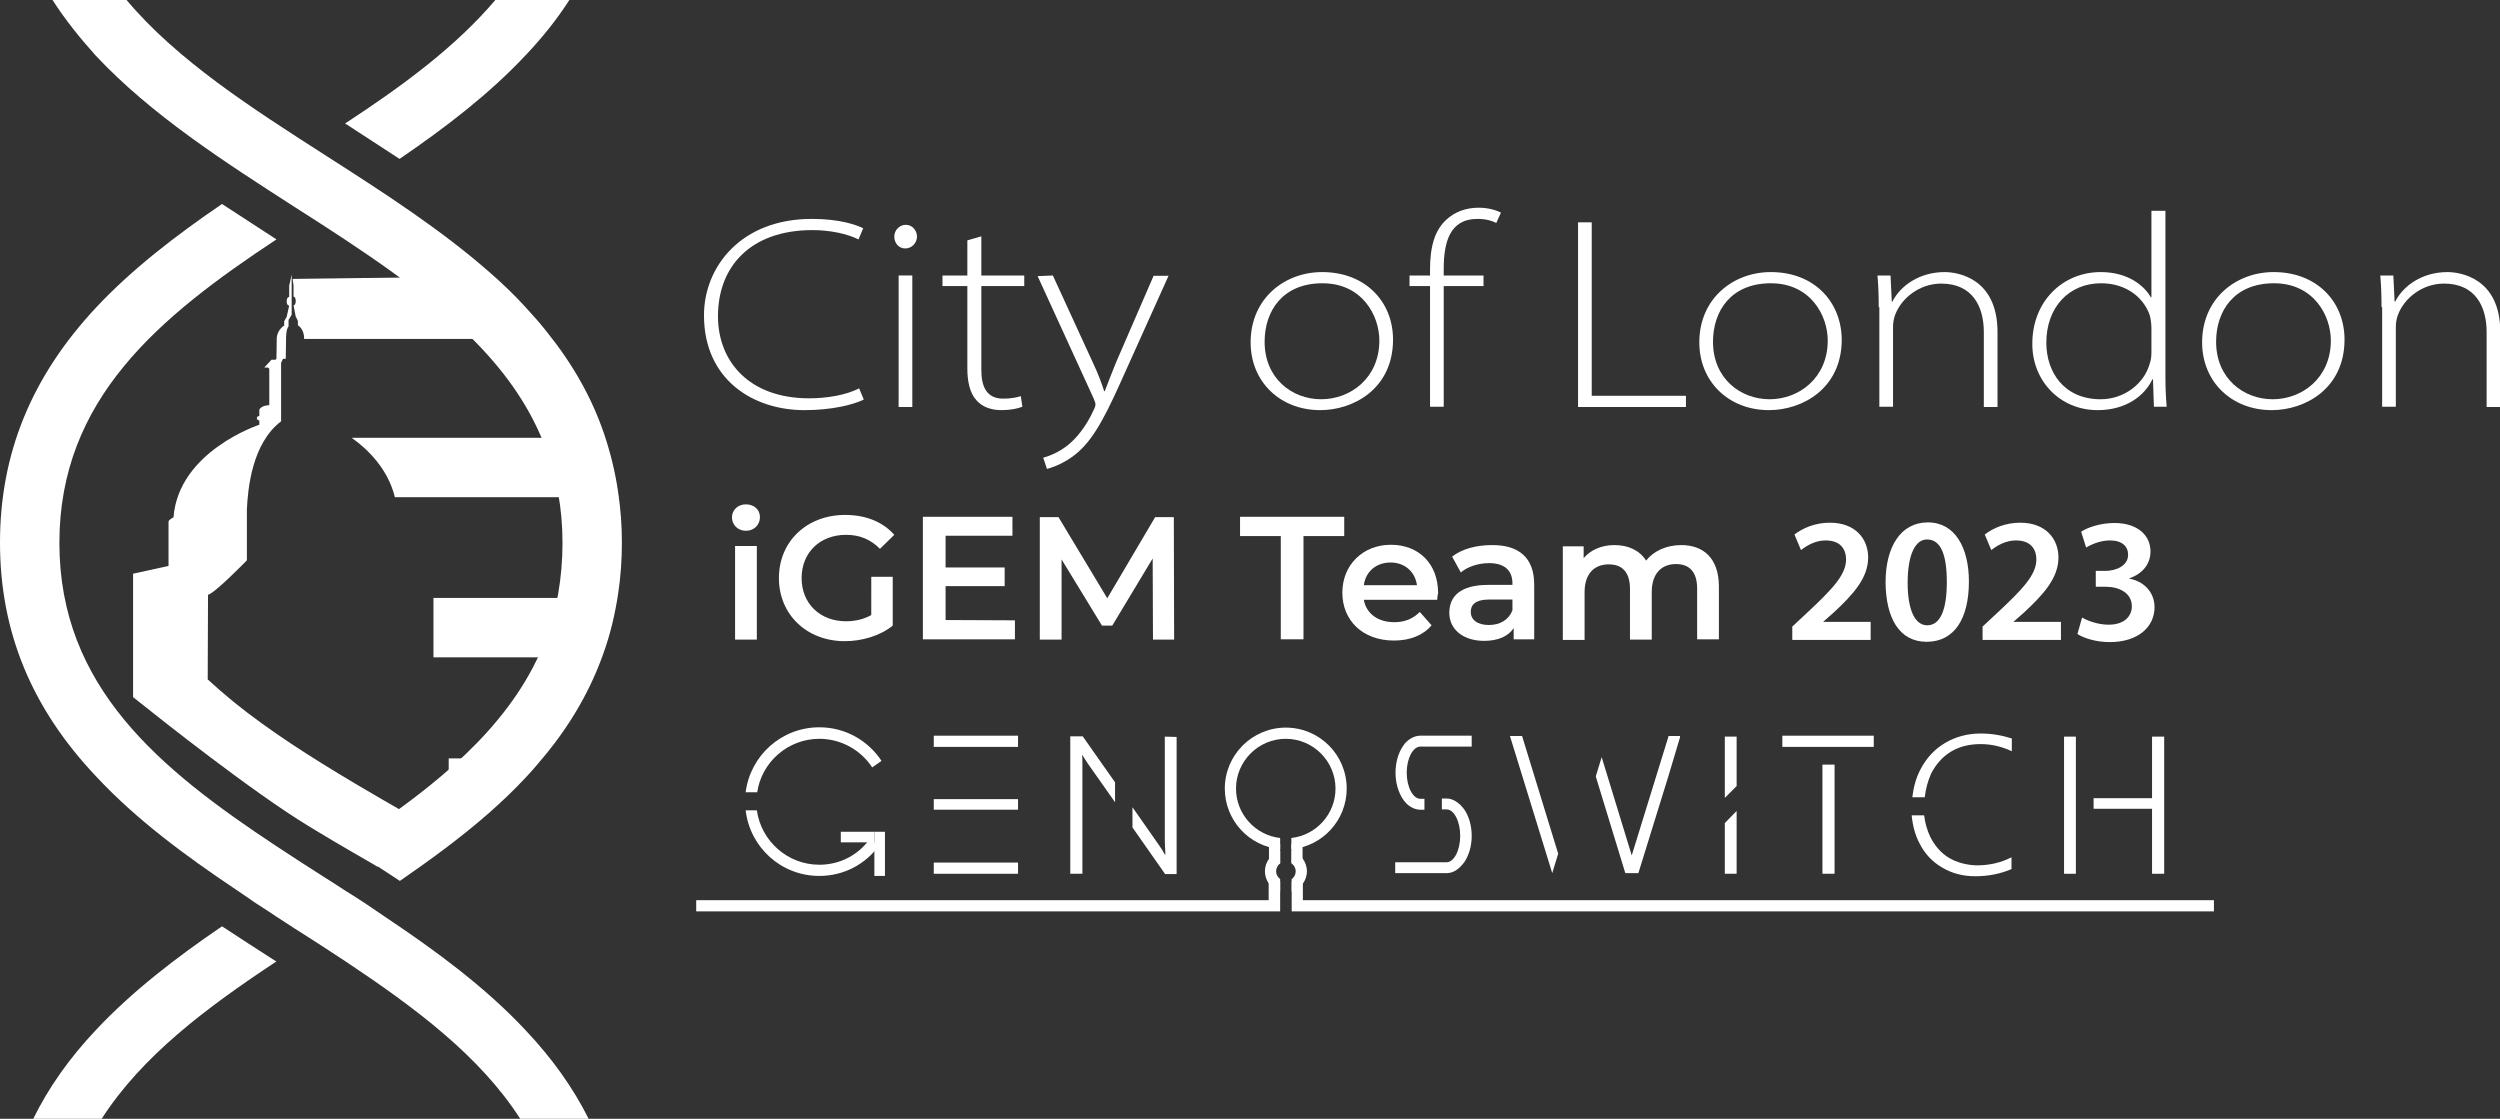 <?xml version="1.0" encoding="utf-8"?>
<!-- Generator: Adobe Illustrator 27.6.1, SVG Export Plug-In . SVG Version: 6.00 Build 0)  -->
<svg version="1.1" id="Layer_1" xmlns="http://www.w3.org/2000/svg" xmlns:xlink="http://www.w3.org/1999/xlink" x="0px" y="0px"
	 viewBox="0 0 804 359.8" style="enable-background:new 0 0 804 359.8;" xml:space="preserve">
<rect x="0" y="0" width="804" height="359.8" fill="#333333" stroke="none"/>
<style type="text/css">
	.st0{fill:#FFFFFF;}
</style>
<path class="st0" d="M183.1,0c-3.9,6.1-8.6,12-14,17.7c-11.7,12.5-25.8,23.3-40.6,33.4c-5.6-3.7-11.3-7.3-16.9-11
	c-0.2-0.1-0.4-0.2-0.6-0.4C129.5,27.6,146.6,15,159.3,0H183.1z"/>
<path class="st0" d="M189.3,359.8h-22c-12.9-20.1-33.6-35.6-56.3-50.7c-5.1-3.4-10.3-6.7-15.6-10.1l0,0c0,0-0.4-0.3-0.5-0.3
	c-2.1-1.4-4.2-2.7-6.3-4.1c-0.7-0.5-1.4-0.9-2.1-1.4c-1.2-0.8-2.5-1.6-3.7-2.4c-0.8-0.5-1.5-1-2.2-1.5s-1.5-1-2.2-1.5l-2.5-1.7
	c-16.3-10.9-32-22.5-44.8-36.2C10.1,227.8,0,203.1,0,174.5S10.1,121.2,30.8,99c11.7-12.5,25.8-23.3,40.6-33.4
	c5.6,3.7,11.3,7.3,16.9,11c0.2,0.1,0.4,0.2,0.6,0.4c-37.7,24.9-69.8,51.3-69.8,97.6s32.2,72.7,69.9,97.6c5.1,3.4,10.3,6.7,15.6,10.1
	l0,0c0,0,0.4,0.3,0.5,0.3c1.4,0.9,2.8,1.8,4.2,2.7c1.4,0.9,2.7,1.8,4.1,2.6c2.8,1.8,5.6,3.6,8.3,5.5l2.5,1.7
	c16.3,10.9,32,22.5,44.8,36.2C177.6,340.4,184.3,349.8,189.3,359.8L189.3,359.8L189.3,359.8z"/>
<path class="st0" d="M93.8,101.2l0-2.6V88.3L93,91.9v3.6c0,0-0.8,0-0.8,1.4s0.8,1.4,0.8,1.4l-0.8,3.6l-0.8,1.4v1.4
	c0,0-2.4,1.4-2.4,4.3c0,2.3-0.1,5.3-0.1,6.3c0,0.2-0.2,0.4-0.5,0.4h-1.1l-2.3,2.5H86c0.3,0,0.6,0.3,0.6,0.6v11.5c0,0-2.4,0-3.2,1.4
	v2.1c0,0-0.8,0-0.8,0.7s0.8,0.7,0.8,0.7v1.4c0,0-26,8.5-27.6,29.8c0,0-1.6,0.7-1.6,1.4V182l-11.4,2.5v39.7l6.7,5.3
	c0,0,31.7,25.3,49.8,36.2l2.8,1.7c0.8,0.5,1.7,1,2.5,1.5s1.7,1,2.5,1.5c1.4,0.8,2.7,1.6,4.1,2.4c0.8,0.5,1.6,0.9,2.4,1.4
	c2.4,1.4,4.7,2.7,7.1,4.1c0.2,0.1,0.6,0.4,0.6,0.4l20.3-11c-1.5-0.9-3.1-1.8-4.6-2.6c-1.6-0.9-3.1-1.8-4.7-2.7
	c-0.2-0.1-0.6-0.3-0.6-0.3l-0.1,0c-5.9-3.4-11.7-6.7-17.4-10.1c-14.1-8.4-27.5-16.9-39.1-26.3c-2.9-2.4-5.7-4.8-8.3-7.2l0.1-27.2
	c2.4-0.7,12.5-11.1,12.5-11.1c0-10.2,0-15.4,0-16.3c0.3-6.6,1.6-21.3,11-28.4v-18.8l0.6-1.3h0.9l0.1-6.8c0,0,0-2.8,0.8-3.6v-2.1"/>
<path class="st0" d="M176,109H97.8c0.1-3.2-2-4.4-2-4.4v-1.4l-0.7-1.4l-0.7-3.6c0,0,0.7,0,0.7-1.4s-0.7-1.4-0.7-1.4v-3.6l-0.3-2.1
	l62.4-0.8c5.2,4.5,9.1,9,12.8,12.9C171.7,104.4,173.9,106.4,176,109L176,109L176,109z"/>
<path class="st0" d="M198.9,159.9h-71.9c-2.2-8.9-8.4-15.2-13.9-19.1h81.2C196.4,146.9,197.9,153.3,198.9,159.9L198.9,159.9
	L198.9,159.9z"/>
<path class="st0" d="M196.9,192.3c-0.9,6.6-2.4,13-4.6,19.1h-52.9v-19.1H196.9z"/>
<path class="st0" d="M162.8,243.9c-1,2.5-2.1,5.1-3.3,7.5c-1.9,4.1-3.9,7.9-6.1,11.6h-9.1v-19.1L162.8,243.9L162.8,243.9
	L162.8,243.9z"/>
<path class="st0" d="M88.9,309.2c-22.7,15-43.3,30.5-56.2,50.6h-22c4.9-10,11.6-19.5,20.1-28.5c11.7-12.5,25.8-23.3,40.6-33.4
	c5.6,3.7,11.2,7.3,16.8,10.9C88.5,309,88.7,309.1,88.9,309.2L88.9,309.2L88.9,309.2z"/>
<path class="st0" d="M200,174.5c0,5.6-0.4,11.1-1.2,16.4c-1,6.6-2.5,13-4.7,19.1c-4,11.4-10.1,22.2-18.4,32.4
	c-2.1,2.5-4.2,5.1-6.5,7.5c-3.8,4.1-7.8,7.9-12,11.6c-8.9,7.8-18.6,14.9-28.6,21.8c-5.6-3.7-11.2-7.3-16.8-10.9
	c-0.2-0.1-0.4-0.3-0.6-0.4c5.2-3.4,10.3-6.9,15.2-10.4c8.5-6.1,16.4-12.4,23.4-19.1c10-9.6,18.3-20.2,23.8-32.4
	c2.7-6,4.7-12.3,5.9-19.1c0.9-5.2,1.4-10.6,1.4-16.4s-0.5-11-1.4-16c-1.2-6.8-3.2-13.2-5.9-19.1c-5.4-12.2-13.6-22.8-23.6-32.4
	c-7-6.8-14.9-13.1-23.3-19.2c-10.1-7.3-20.9-14.3-31.9-21.3c-22.7-14.6-46.2-29.7-64-48.7C25.5,12,20.8,6.1,16.9,0h23.8
	c16.3,19.4,40,34.6,64.5,50.3c18.1,11.6,36.6,23.5,52.4,37.4c4.1,3.6,8,7.3,11.6,11.3c2.4,2.6,4.7,5.2,6.8,7.9
	c8.2,10.2,14.3,21,18.2,32.4c2.1,6.2,3.7,12.6,4.6,19.1C199.6,163.7,200,169,200,174.5L200,174.5L200,174.5z"/>
<rect x="300.3" y="257" class="st0" width="27.1" height="3.4"/>
<rect x="281.2" y="267.5" class="st0" width="3.4" height="14.2"/>
<rect x="270.4" y="267.5" class="st0" width="10.8" height="3.4"/>
<rect x="300.3" y="277.4" class="st0" width="27.1" height="3.6"/>
<rect x="300.3" y="236.6" class="st0" width="27.1" height="3.6"/>
<polygon class="st0" points="411.7,283.5 411.7,293.1 223.9,293.1 223.9,289.5 408,289.5 408,283.5 "/>
<polyline class="st0" points="712,289.5 712,293.1 415.4,293.1 415.4,283.5 419,283.5 419,289.5 712,289.5 "/>
<rect x="415.3" y="271.4" class="st0" width="3.6" height="6.2"/>
<rect x="408.1" y="271.4" class="st0" width="3.6" height="6.2"/>
<path class="st0" d="M411.7,282.7c-0.8-0.6-1.3-1.5-1.3-2.5s0.5-2,1.3-2.5v-4c-2.8,0.8-4.9,3.4-4.9,6.5s2.1,5.7,4.9,6.5V282.7
	L411.7,282.7z"/>
<path class="st0" d="M415.4,273.7v4c0.8,0.6,1.3,1.5,1.3,2.5s-0.5,2-1.3,2.5v4c2.8-0.8,4.9-3.4,4.9-6.5S418.2,274.5,415.4,273.7
	L415.4,273.7z"/>
<path class="st0" d="M413.5,234c-10.8,0-19.6,8.8-19.6,19.6c0,10.2,7.8,18.6,17.8,19.5v-3.6c-8-0.9-14.2-7.7-14.2-15.9
	c0-8.8,7.2-16,16-16s16,7.2,16,16c0,8.2-6.2,15-14.2,15.9v3.6c10-0.9,17.8-9.3,17.8-19.5C433.1,242.8,424.4,234,413.5,234L413.5,234
	z"/>
<path class="st0" d="M374.6,236.9V270c0,1.3,0.1,2.9,0.2,4.8h-0.2c-0.6-1.1-1.2-2.1-1.8-2.9l-8.6-12.3v6.5l10.5,15h3.7v-44.1
	L374.6,236.9L374.6,236.9z"/>
<path class="st0" d="M358.6,258v-6.4l-10.4-14.8h-4V281h3.9v-34.8c0-1.6,0-2.8-0.1-3.5l1.8,2.8L358.6,258L358.6,258z"/>
<path class="st0" d="M469.6,258.8c-1.3-1.2-2.8-2-4.4-2h-1.5v3.5h1.5c2.4,0,4.4,3.8,4.4,8.5s-2,8.5-4.4,8.5h-16.5v3.5h16.5
	c1.6,0,3.1-0.7,4.4-2c0.5-0.5,0.9-1,1.3-1.5c1.5-2.2,2.4-5.2,2.4-8.5s-0.9-6.3-2.4-8.5C470.5,259.8,470.1,259.3,469.6,258.8
	L469.6,258.8z"/>
<path class="st0" d="M456.8,236.6c-1.6,0-3.1,0.7-4.4,1.9c-0.5,0.4-0.9,1-1.3,1.6c-1.4,2.1-2.3,5.1-2.3,8.4s0.9,6.2,2.3,8.4
	c0.4,0.6,0.8,1.1,1.3,1.6c1.3,1.2,2.8,1.9,4.4,1.9h1.3v-3.5h-1.3c-2.4,0-4.4-3.8-4.4-8.4s2-8.4,4.4-8.4h16.5v-3.5H456.8z"/>
<polygon class="st0" points="554.7,256.6 554.7,236.9 558.5,236.9 558.5,252.8 "/>
<polygon class="st0" points="558.5,260.8 558.5,281 554.7,281 554.7,264.7 "/>
<polygon class="st0" points="692.1,236.9 692.1,256.7 673.3,256.7 673.3,260.1 692.1,260.1 692.1,281 696,281 696,236.9 "/>
<polygon class="st0" points="667.6,260.1 667.6,256.7 667.6,236.9 663.8,236.9 663.8,281 667.6,281 "/>
<polygon class="st0" points="590,240.2 602.6,240.2 602.6,236.6 573.2,236.6 573.2,240.2 586.1,240.2 "/>
<rect x="586.1" y="245.9" class="st0" width="3.9" height="35.1"/>
<path class="st0" d="M626.8,275.9c-2.6-1.6-4.5-3.8-6-6.7c-1-2.1-1.7-4.5-2-7h-4c0.3,3.3,1.1,6.3,2.5,9c1.7,3.4,4.2,6,7.3,7.8
	c3.2,1.9,6.7,2.8,10.7,2.8c4.2,0,8.1-0.8,11.6-2.3v-3.8c-3.3,1.7-7,2.6-11.2,2.6C632.4,278.2,629.4,277.4,626.8,275.9L626.8,275.9z"
	/>
<path class="st0" d="M637,235.9c-4.2,0-8,1-11.4,3s-6,4.8-7.9,8.4c-1.5,2.8-2.3,5.8-2.7,9.1h4c0.3-2.7,1-5.2,2-7.5
	c1.5-3,3.6-5.4,6.3-7.1c2.8-1.7,6-2.5,9.6-2.5s6.9,0.8,10.1,2.3v-4.1C643.9,236.5,640.6,235.9,637,235.9L637,235.9z"/>
<polygon class="st0" points="536.6,236.7 536.5,237.1 524.8,275 524.8,275.4 524.8,275.2 515.1,243.5 513.2,249.7 522.7,280.8 
	526.9,280.8 536.5,249.8 540.3,237.1 540.3,236.7 "/>
<polygon class="st0" points="501.1,274.6 501.1,274.5 489.5,236.7 485.6,236.7 499.2,280.8 "/>
<path class="st0" d="M263.5,278.1c-10.2,0-18.7-7.6-20.1-17.5h-3.6c1.4,11.9,11.4,21.1,23.7,21.1c7.9,0,14.9-3.8,19.2-9.8l-3-2.1
	C276.1,274.9,270.2,278.1,263.5,278.1L263.5,278.1z"/>
<path class="st0" d="M243.5,254.9c1.4-9.8,9.9-17.3,20-17.3c7.1,0,13.4,3.7,17,9.2l3-2.1c-4.3-6.5-11.6-10.8-20-10.8
	c-12.2,0-22.2,9.1-23.7,20.9H243.5L243.5,254.9z"/>
<path class="st0" d="M277.8,128.5c-3.5,1.7-10.3,3.4-19.1,3.4c-16.5,0-32.3-9.8-32.3-30.5c0-15.5,11.8-31,34.7-31
	c9.2,0,14.4,2,16.5,3l-1.5,3.6c-3.6-1.8-9.1-3-14.8-3c-19.9,0-30.4,11.7-30.4,27.7c0,14.6,10.1,26.4,29.3,26.4c6,0,12-1.1,16.1-3.2
	L277.8,128.5L277.8,128.5L277.8,128.5z"/>
<path class="st0" d="M294.9,76.1c0,1.9-1.5,3.8-3.8,3.8c-2.1,0-3.5-1.8-3.5-3.8s1.6-3.8,3.7-3.8S294.9,74.1,294.9,76.1z M289,130.9
	V88.6h4.4v42.3H289z"/>
<path class="st0" d="M315.6,76v12.6h13.8V92h-13.8v27c0,5.2,1.6,9.2,7,9.2c2.6,0,4.4-0.4,5.7-0.8l0.5,3.4c-1.5,0.6-3.8,1.1-6.7,1.1
	c-3.5,0-6.3-1.1-8.1-3.2c-2.2-2.4-2.9-6.3-2.9-10.2V92h-8v-3.4h8V77.3L315.6,76L315.6,76L315.6,76z"/>
<path class="st0" d="M338.6,88.6l13,28.3c1.3,2.7,2.7,6.3,3.5,8.9h0.2c1-2.6,2.2-5.8,3.6-9.2l12.1-27.9h4.8l-15.4,34.2
	c-6,13.4-9.9,20-15.7,24.1c-3.7,2.6-7.1,3.6-8,3.8l-1.2-3.6c2.2-0.6,5.3-1.9,8-4.1c2.3-1.9,5.6-5.4,8.3-11.4
	c0.4-0.8,0.5-1.3,0.5-1.7s-0.2-1-0.6-1.9l-18-39.3L338.6,88.6L338.6,88.6L338.6,88.6z"/>
<path class="st0" d="M448,109.2c0,15.8-12.7,22.7-23.4,22.7c-13,0-22.4-9.2-22.4-21.8c0-14.1,10.9-22.6,23-22.6
	C439.2,87.5,448,97.1,448,109.2L448,109.2z M406.7,109.9c0,11.8,8.8,18.5,18.2,18.5s18.7-6.8,18.7-18.9c0-8-5.5-18.4-18.3-18.4
	S406.7,100,406.7,109.9L406.7,109.9L406.7,109.9z"/>
<path class="st0" d="M459.9,130.9V92h-6.6v-3.4h6.6v-2c0-7.2,1.5-12.6,5.3-16c2.7-2.5,6.3-3.8,10.3-3.8c3.1,0,5.8,0.8,7.2,1.6
	l-1.5,3.3c-1.4-0.7-3.2-1.3-6.1-1.3c-8.9,0-10.8,7.6-10.8,16.1v2.1h12.8V92h-12.8v38.8H459.9L459.9,130.9z"/>
<path class="st0" d="M507.5,71.5h4.4v55.8h30.3v3.6h-34.7L507.5,71.5L507.5,71.5L507.5,71.5z"/>
<path class="st0" d="M592.3,109.2c0,15.8-12.7,22.7-23.4,22.7c-13,0-22.4-9.2-22.4-21.8c0-14.1,10.9-22.6,23-22.6
	C583.5,87.5,592.2,97.1,592.3,109.2L592.3,109.2L592.3,109.2z M550.9,109.9c0,11.8,8.8,18.5,18.2,18.5s18.7-6.8,18.7-18.9
	c0-8-5.5-18.4-18.3-18.4S550.9,100,550.9,109.9L550.9,109.9z"/>
<path class="st0" d="M604.2,98.8c0-3.4-0.1-6.8-0.4-10.2h4.2l0.4,8.4h0.2c2.6-5.2,8.8-9.5,16.8-9.5c4,0,17,1.8,17,19.3v24.1h-4.4
	v-24.1c0-8.3-3.7-15.6-13.7-15.6c-7,0-12.8,4.7-14.8,10c-0.4,1-0.7,2.5-0.7,3.8v25.8h-4.4V98.8L604.2,98.8z"/>
<path class="st0" d="M696.4,67.8v52.8c0,3.4,0.1,6.8,0.4,10.2h-4.1l-0.3-8.8h-0.2c-2.5,5.3-8.5,9.9-17.6,9.9c-12.2,0-21-9.5-21-21.2
	c-0.1-13.7,9.7-23.2,22-23.2c9.1,0,14.2,4.7,16.1,8.1h0.2V67.8L696.4,67.8L696.4,67.8L696.4,67.8z M691.9,105.6
	c0-1.2-0.2-2.9-0.5-4.1c-1.9-5.7-7.5-10.4-15.7-10.4c-10.3,0-17.6,7.7-17.6,19.1c0,9.5,5.7,18.2,17.5,18.2c7.4,0,14-4.9,15.8-11.6
	c0.4-1.1,0.5-2.3,0.5-3.7L691.9,105.6L691.9,105.6L691.9,105.6z"/>
<path class="st0" d="M754,109.2c0,15.8-12.7,22.7-23.4,22.7c-13,0-22.4-9.2-22.4-21.8c0-14.1,10.9-22.6,23-22.6
	C745.2,87.5,754,97.1,754,109.2L754,109.2L754,109.2z M712.7,109.9c0,11.8,8.8,18.5,18.2,18.5s18.7-6.8,18.7-18.9
	c0-8-5.5-18.4-18.3-18.4S712.7,100,712.7,109.9L712.7,109.9z"/>
<path class="st0" d="M765.9,98.8c0-3.4-0.1-6.8-0.4-10.2h4.2l0.4,8.4h0.2c2.6-5.2,8.8-9.5,16.8-9.5c4,0,17,1.8,17,19.3v24.1h-4.4
	v-24.1c0-8.3-3.7-15.6-13.7-15.6c-7,0-12.8,4.7-14.8,10c-0.4,1-0.7,2.5-0.7,3.8v25.8h-4.4V98.8L765.9,98.8z"/>
<path class="st0" d="M235.4,166.4c0-2.4,1.9-4.2,4.5-4.2s4.5,1.7,4.5,4.1c0,2.5-1.9,4.4-4.5,4.4S235.4,168.8,235.4,166.4
	L235.4,166.4L235.4,166.4z M236.4,175.6h7v30.1h-7V175.6z"/>
<path class="st0" d="M280.2,185.5h6.9v15.7c-4.1,3.3-9.9,5-15.4,5c-12.2,0-21.2-8.5-21.2-20.3s9-20.3,21.3-20.3
	c6.6,0,12.1,2.2,15.8,6.4l-4.6,4.5c-3.1-3.1-6.6-4.5-10.9-4.5c-8.4,0-14.3,5.7-14.3,13.9s5.9,13.9,14.3,13.9c2.8,0,5.6-0.6,8.1-2
	L280.2,185.5L280.2,185.5L280.2,185.5z"/>
<path class="st0" d="M326.4,199.5v6.1h-29.6v-39.4h28.8v6.1h-21.5v10.2h19v6h-19v10.9L326.4,199.5L326.4,199.5z"/>
<path class="st0" d="M370.8,205.7l-0.1-26.1l-13,21.6h-3.3l-13-21.3v25.8h-7v-39.4h6l15.7,26.1l15.4-26.1h6l0.1,39.4H370.8
	L370.8,205.7L370.8,205.7z"/>
<path class="st0" d="M411.9,172.4h-13.1v-6.2h33.5v6.2h-13.1v33.2h-7.3L411.9,172.4L411.9,172.4z"/>
<path class="st0" d="M462.2,192.9h-23.6c0.8,4.4,4.5,7.2,9.8,7.2c3.4,0,6-1.1,8.2-3.3l3.8,4.3c-2.7,3.2-6.9,4.9-12.1,4.9
	c-10.1,0-16.6-6.5-16.6-15.4s6.6-15.4,15.6-15.4s15.2,6.1,15.2,15.6C462.3,191.3,462.3,192.2,462.2,192.9L462.2,192.9L462.2,192.9z
	 M438.6,188.2h17.1c-0.6-4.3-3.9-7.3-8.5-7.3S439.2,183.8,438.6,188.2z"/>
<path class="st0" d="M493.4,188v17.6h-6.6V202c-1.7,2.6-5,4.1-9.5,4.1c-6.9,0-11.2-3.8-11.2-9s3.4-9,12.5-9h7.8v-0.5
	c0-4.1-2.5-6.5-7.5-6.5c-3.4,0-6.9,1.1-9.1,3l-2.8-5.1c3.2-2.5,7.9-3.7,12.7-3.7C488.4,175.2,493.4,179.3,493.4,188L493.4,188
	L493.4,188z M486.4,196.3v-3.5h-7.3c-4.8,0-6.1,1.8-6.1,4c0,2.5,2.1,4.2,5.8,4.2S485.2,199.3,486.4,196.3L486.4,196.3L486.4,196.3z"
	/>
<path class="st0" d="M552.8,188.4v17.2h-7v-16.3c0-5.4-2.5-7.9-6.8-7.9c-4.6,0-7.8,3-7.8,9v15.3h-7v-16.3c0-5.4-2.5-7.9-6.8-7.9
	c-4.7,0-7.8,3-7.8,9v15.3h-7v-30.1h6.7v3.8c2.3-2.7,5.8-4.2,9.9-4.2c4.4,0,8,1.6,10.2,5c2.4-3.1,6.5-5,11.3-5
	C547.7,175.3,552.7,179.4,552.8,188.4L552.8,188.4L552.8,188.4z"/>
<path class="st0" d="M576.4,205.8v-4.3l4.4-4.1c8.7-8.1,12.8-12.5,12.9-17.4c0-3.4-1.8-6.2-6.6-6.2c-3.3,0-6.1,1.7-7.9,3.1l-2.1-5
	c2.7-2.1,6.7-3.8,11.4-3.8c8.2,0,12.3,5.2,12.3,11.2c0,6.5-4.7,11.8-11.2,17.8l-3.2,2.8v0.1h15.2v5.8L576.4,205.8L576.4,205.8z"/>
<path class="st0" d="M633.2,187c0,12-4.7,19.4-13.6,19.4s-13.1-7.8-13.2-19.1c0-11.5,4.9-19.3,13.6-19.3S633.2,176.1,633.2,187
	L633.2,187z M613.5,187.4c0,9.1,2.5,13.7,6.3,13.7c4.2,0,6.3-5,6.3-13.9s-2-13.7-6.3-13.7C616.1,173.4,613.5,178.1,613.5,187.4
	L613.5,187.4z"/>
<path class="st0" d="M637.6,205.8v-4.3l4.4-4.1c8.7-8.1,12.8-12.5,12.9-17.4c0-3.4-1.8-6.2-6.6-6.2c-3.3,0-6.1,1.7-7.9,3.1l-2.1-5
	c2.7-2.1,6.7-3.8,11.4-3.8c8.2,0,12.3,5.2,12.3,11.2c0,6.5-4.7,11.8-11.2,17.8l-3.2,2.8v0.1h15.2v5.8L637.6,205.8L637.6,205.8z"/>
<path class="st0" d="M669.6,198.6c1.5,0.9,4.9,2.3,8.5,2.3c5.4,0,7.5-3,7.5-5.9c0-4.4-4.2-6.3-8.4-6.3h-3.2v-5.1h3.1
	c3.2,0,7.3-1.5,7.3-5.2c0-2.6-1.8-4.6-5.9-4.6c-3,0-6,1.3-7.6,2.3l-1.6-5.1c2.1-1.4,6.2-2.8,10.7-2.8c7.7,0,11.6,4.2,11.6,9.1
	c0,3.9-2.3,7.1-6.8,8.7v0.1c4.5,0.8,8.1,4.2,8.1,9.2c0,6.3-5.3,11.2-14.4,11.2c-4.5,0-8.4-1.3-10.4-2.6L669.6,198.6L669.6,198.6z"/>
</svg>
